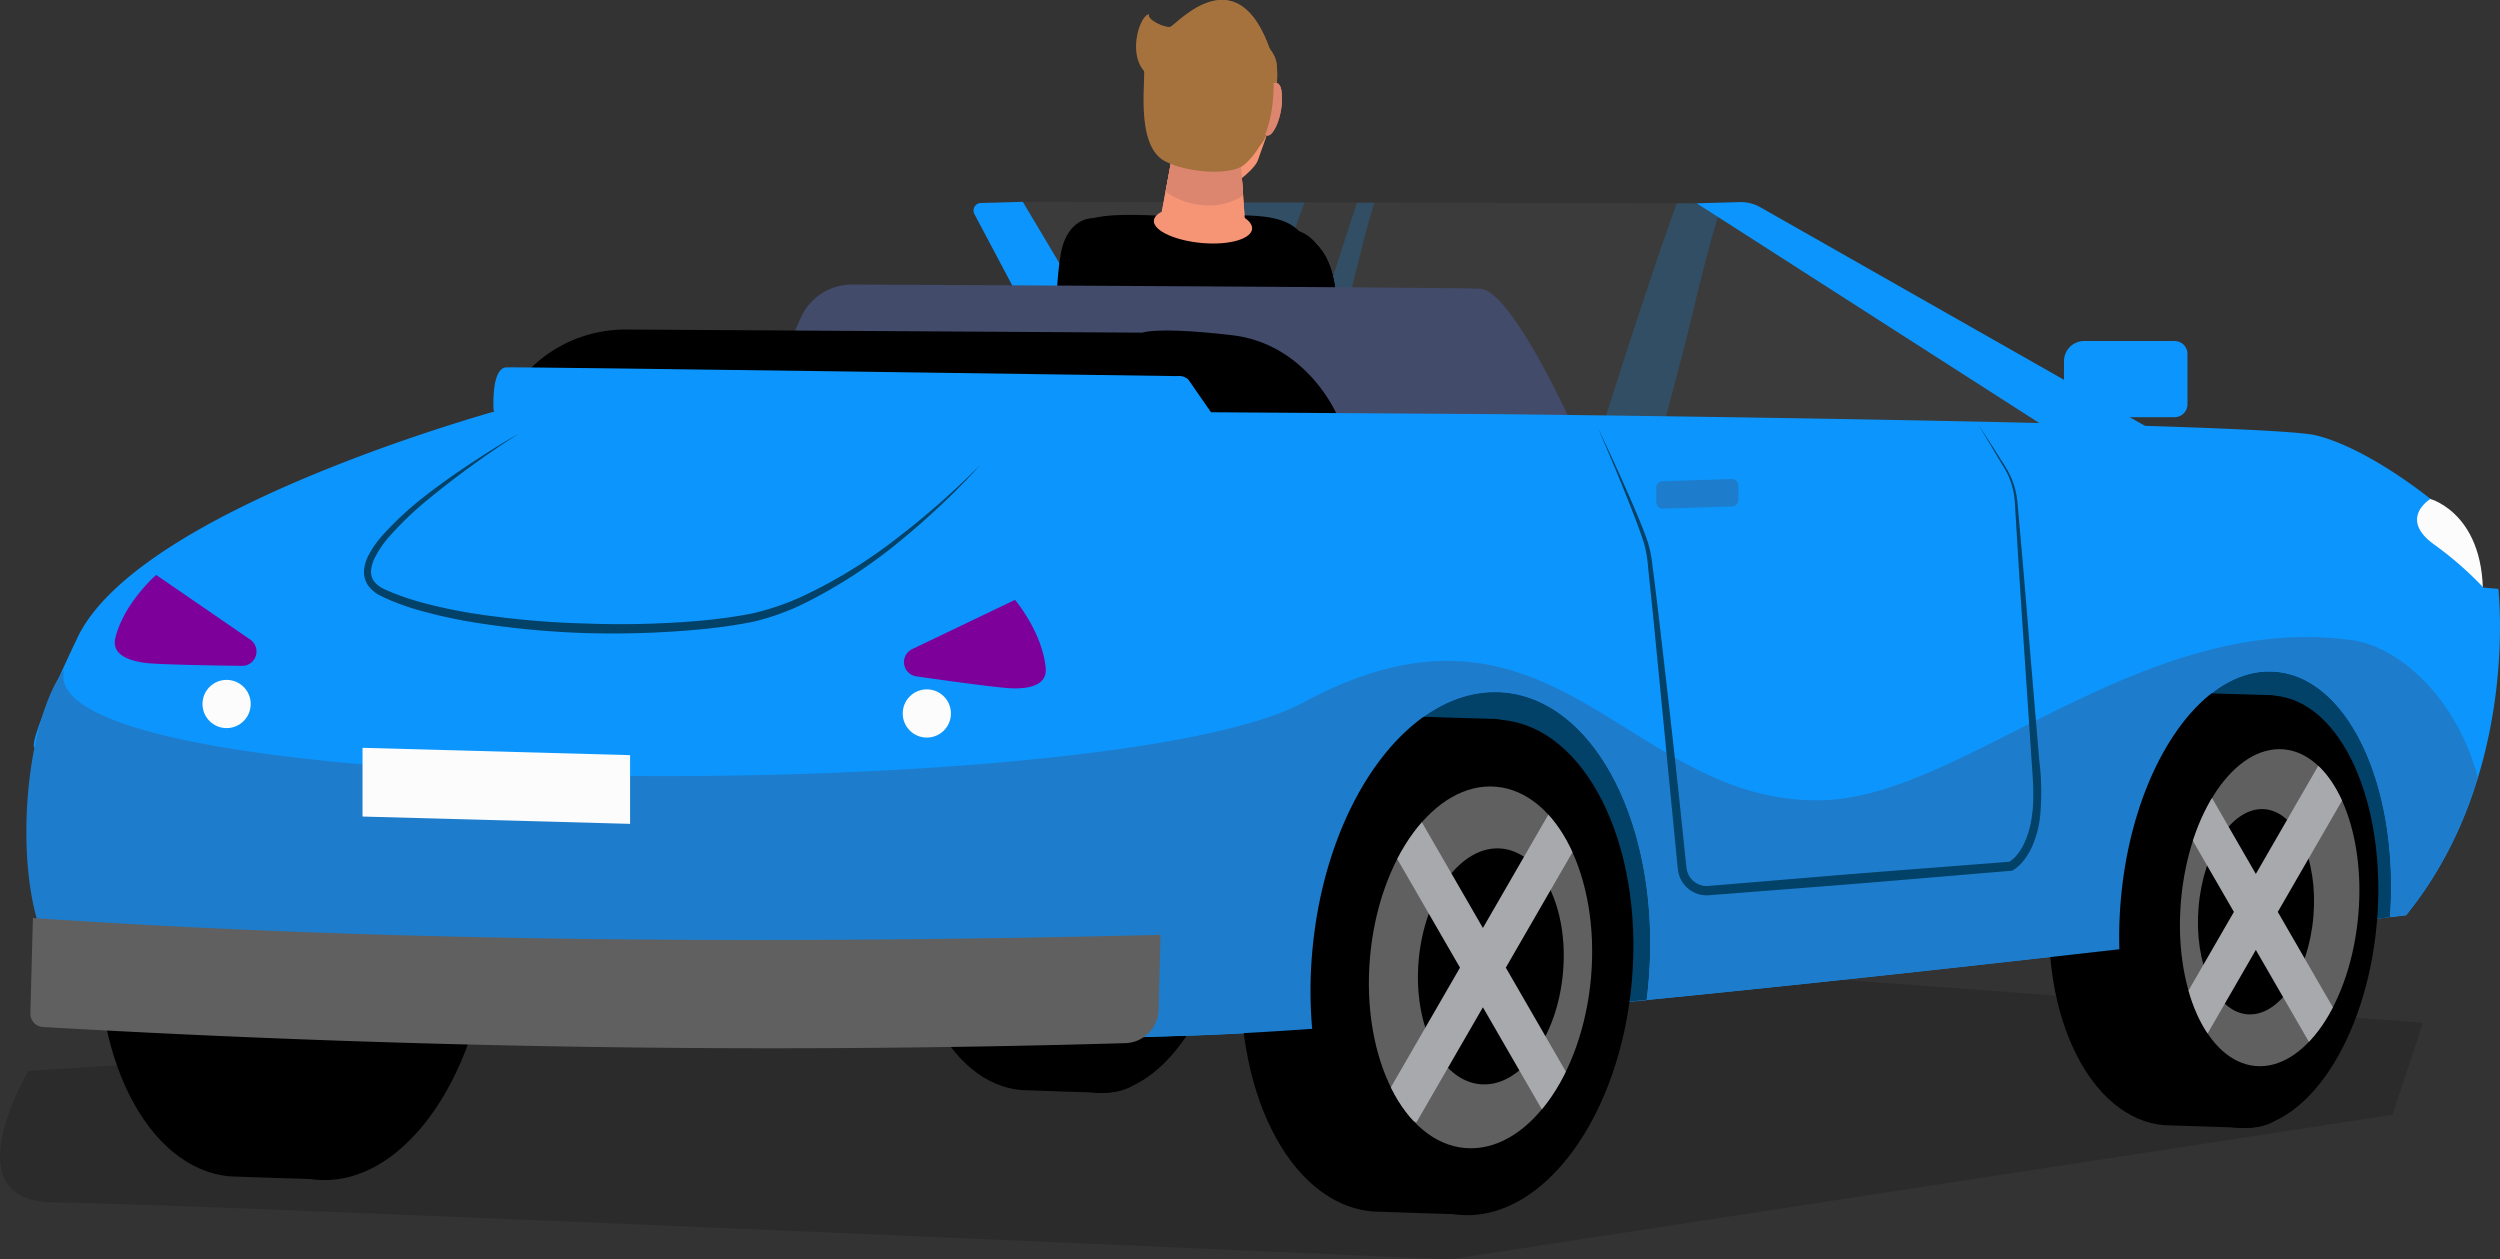 <svg id="Слой_1" data-name="Слой 1" xmlns="http://www.w3.org/2000/svg" xmlns:xlink="http://www.w3.org/1999/xlink" viewBox="0 0 519.54 261.74"><rect x="0" y="0" width="519.54" height="261.74" fill="#333333" stroke="none"/><defs><style>.cls-1{fill:none;}.cls-2{opacity:0.15;}.cls-3{fill:#3b3b3b;}.cls-4,.cls-6{fill:#0c96fd;}.cls-5{fill:#fcfcfc;}.cls-6{opacity:0.21;}.cls-7{fill:#f69576;}.cls-8{fill:#dd866f;}.cls-9{fill:#a5713d;}.cls-10{fill:#6b3425;}.cls-11{fill:#fff;}.cls-12{fill:#424b6a;}.cls-13{fill:#7d009b;}.cls-14{fill:#024168;}.cls-15{fill:#1d7dcc;}.cls-16{fill:#606060;}.cls-17{clip-path:url(#clip-path);}.cls-18{fill:#a8a9ad;}.cls-19{clip-path:url(#clip-path-2);}</style><clipPath id="clip-path"><ellipse class="cls-1" cx="307.66" cy="201.02" rx="37.68" ry="23.06" transform="translate(81.11 490.4) rotate(-85.1)"/></clipPath><clipPath id="clip-path-2"><ellipse class="cls-1" cx="468.8" cy="189.45" rx="32.9" ry="18.41" transform="matrix(0.09, -1, 1, 0.09, 240.03, 640.38)"/></clipPath></defs><title>car</title><path class="cls-2" d="M503.53,212.53,343.12,200.68,5.91,222.55s-16.41,27.34,5.46,27.34S301.2,261.74,301.2,261.74l196-30.07Z"/><polygon class="cls-3" points="234.88 87.44 212.55 41.95 352.6 42.25 427.19 85.39 423.54 89.94 235.34 91.77 234.88 87.44"/><path class="cls-4" d="M202.5,44.49l25.55,48.19L243,93,212.55,41.94l-8.71.24A1.57,1.57,0,0,0,202.5,44.49Z"/><path class="cls-5" d="M502.18,102.44l2.87,1.25s12.79,3.38,10.72,24-19.63-17.16-19.4-17.5S502.18,102.44,502.18,102.44Z"/><path class="cls-6" d="M253.67,91.59q2-5.55,3.93-11.1c1.44-4,2.89-8,4.35-12.06s2.92-7.77,4.22-11.7c1.61-4.89,3.1-9.85,4.94-14.66l-17.82,0c-2.81,6.44-5.29,13-7.7,19.62-2.88,7.86-6,15.64-8.93,23.48-.53,1.41-1,2.82-1.58,4.24l.26,2.4Z"/><path class="cls-6" d="M352.16,63.45c1.49-6.23,3-12.48,4.94-18.6l-4.5-2.6h-4.16c-2,5.66-4,11.32-5.87,17q-4.45,13.31-8.67,26.69c-.52,1.63-1,3.26-1.53,4.89l12.78-.13C347.51,81.63,350,72.58,352.16,63.45Z"/><path class="cls-6" d="M278.43,70c1.43-5.94,2.94-11.86,4.41-17.79.84-3.38,1.71-6.75,2.77-10.07H282q-2.55,7.68-5,15.4-5.26,16.89-9.91,34l6.3-.06Q275.87,80.66,278.43,70Z"/><polygon class="cls-7" points="240.8 47.48 258.95 49.23 257.43 27.86 244.58 27.16 240.8 47.48"/><path class="cls-8" d="M258.34,40.63a12.92,12.92,0,0,1-8.47,2,15.42,15.42,0,0,1-7.65-2.78l2.36-12.74,12.85.71Z"/><path class="cls-9" d="M257.62,5.75c2.57,1.12,7.09,3.72,7.66,7.4s-.57,14.63-3.73,17.37-19.26-1.43-20-1.77c-4.6-2-2.88-15.88-.58-18.62S251.58,3.18,257.62,5.75Z"/><path class="cls-8" d="M266.31,18.83c-.61-3.84-5-.55-4.2,6.47C262.93,32.53,267.21,24.53,266.31,18.83Z"/><path class="cls-10" d="M262.93,26.22a0,0,0,0,0,0,0,.28.28,0,0,0,0-.22,10.31,10.31,0,0,1,0-3.65c.16-1.09.58-3,1.53-3.23.5-.12.87.11,1.07.7a7,7,0,0,1,.16,2.32.31.31,0,0,0,0,.22s.07,0,.09-.1a7.62,7.62,0,0,0-.19-2.62c-.23-.7-.64-.94-1.19-.81-.75.19-1.34,1.45-1.63,3.44a10.91,10.91,0,0,0,0,4Z"/><path class="cls-10" d="M264.5,25.68s.05,0,.06-.11a19.91,19.91,0,0,0-.21-6.67c0-.07-.06-.11-.09-.07a.36.36,0,0,0,0,.22,19.43,19.43,0,0,1,.22,6.37.31.31,0,0,0,0,.22S264.5,25.68,264.5,25.68Z"/><path class="cls-10" d="M239.62,24.51a.34.34,0,0,0,0-.21,17.75,17.75,0,0,1,.22-6.08.35.35,0,0,0,0-.21s-.08,0-.09.07a18.31,18.31,0,0,0-.22,6.36c0,.07,0,.1.06.11S239.61,24.55,239.62,24.51Z"/><path class="cls-7" d="M250.91,6.24C257.19,4,264.13,8.72,264.13,21c0,6-1,7.22-2.7,12.26-.84,2.47-7.48,7.12-10.34,7.82l-.36,0c-2.86-1.15-7.3-6.37-8.14-8.87-1.71-5.06-2.71-6.31-2.71-12.08C239.88,8.35,244.62,3.93,250.91,6.24Z"/><path class="cls-9" d="M264.13,10.92s-6.2-.06-8.81,1.67c-3.16,2.07-8.62,5-13.52,4.23-8.91-1.34-5.32-13.82-3-13.8-.57,1.05,3.31,2.91,4.46,2.57S257.23-9.79,264.13,10.92Z"/><path class="cls-11" d="M254.05,30.6s-.37,2.85-1.72,3.37A2.77,2.77,0,0,1,249,33a9.6,9.6,0,0,1-.94-2.8Z"/><path class="cls-10" d="M251,29.23c-.46-.14-.43-.67-.43-1V28.2l-.06.07a.42.42,0,0,1-.69,0,.88.88,0,0,1-.14-.62,2.68,2.68,0,0,1,.57-1.54.12.12,0,0,1,.17.05c0,.07,0,.18,0,.21a2.61,2.61,0,0,0-.46,1.3.48.48,0,0,0,.06.36c.12.11.17.08.35-.06s.14-.17.26-.16a.2.2,0,0,1,.14.08.71.71,0,0,1,.06.4c0,.35,0,.53.2.58s.14,0,.17,0a.76.76,0,0,0,.09-.46.8.8,0,0,1,0-.28.19.19,0,0,1,.17-.13c.11,0,.26.12.46.38,0,0,.08.11.14.08s.17-.13.23-.42a3.33,3.33,0,0,0-.34-1.45.19.19,0,0,1,0-.21.13.13,0,0,1,.18.08,4.58,4.58,0,0,1,.37,1.7.77.77,0,0,1-.43.66.43.43,0,0,1-.43-.2,1.05,1.05,0,0,0-.2-.23v.11a.94.94,0,0,1-.18.67.26.26,0,0,1-.25.09Zm.46-.87Z"/><path class="cls-10" d="M256.38,22.78c-.27,0-.49.53-.49,1.21s.22,1.24.49,1.25.49-.53.49-1.21S256.65,22.79,256.38,22.78Z"/><path class="cls-10" d="M258.08,20.86a3.79,3.79,0,0,0-1.95-1.09,2.88,2.88,0,0,0-1.73.43c-.34.1-.4-.52-.2-1s.92-.87,2.13-.79a2.72,2.72,0,0,1,2.18,1.28C258.86,20.13,258.6,21.43,258.08,20.86Z"/><path class="cls-10" d="M246.66,22.41c-.27,0-.49.52-.49,1.19s.22,1.21.49,1.23.49-.52.49-1.19S246.93,22.43,246.66,22.41Z"/><path class="cls-10" d="M248.61,19.83a3.32,3.32,0,0,0-2.09-.47,3.09,3.09,0,0,0-1.58.93c-.31.19-.49-.39-.39-.92s.72-1.1,1.9-1.38a2.53,2.53,0,0,1,2.35.57C249.23,18.93,249.22,20.22,248.61,19.83Z"/><path class="cls-10" d="M247.35,34.28a30.06,30.06,0,0,0,1.47,3.63,5,5,0,0,0,2,.49,4.66,4.66,0,0,0,2-.18,24.74,24.74,0,0,0,1.47-3.46l.75.27S254,39.59,253.79,40A8.5,8.5,0,0,1,251,41.83v.07l-.15,0-.14,0V41.8a10.68,10.68,0,0,1-2.79-2.29c-.17-.4-1.32-5.07-1.32-5.07Z"/><polygon class="cls-10" points="250.14 37.47 251.29 37.56 251.29 34.69 250.14 34.61 250.14 37.47"/><path class="cls-7" d="M239.79,46.88c0,2.69,4.57,5.35,10.21,5.94s10.21-1.2,10.21-4-4.57-5.46-10.21-5.94S239.79,44.19,239.79,46.88Z"/><path d="M269.41,49c-5.42.42-6,5-6.62,8s-.57,19.59-.57,19.59L279.47,82s-.57-15.11-2.3-23.82C275.75,51.06,271.71,48.79,269.41,49Z"/><path class="cls-7" d="M230.82,57.17c.37-.79,1.74.45,1.94,1.13s-.4,7.89-.4,7.89a8.08,8.08,0,0,1,1.94,4.55c0,2.44-2.65,3.88-2.81,4.14s.32,2.57-2.22,3.44-4.55-.37-4.75-2,4.2-12.67,4.91-14.79S230.5,57.84,230.82,57.17Z"/><path class="cls-7" d="M273,66.78a36,36,0,0,0-5.9,6.73c-.56,1.14-.2,3.18,1.11,2.91S274.17,71.31,275,70,274.53,65.84,273,66.78Z"/><path class="cls-7" d="M275.94,69.7a33.52,33.52,0,0,0-6.34,6.06c-.63,1.07-.4,3.13.93,3s6.29-4.44,7.2-5.62S277.51,68.92,275.94,69.7Z"/><path class="cls-7" d="M225.88,59.19a48.28,48.28,0,0,1,5.91,7.7c.55,1.22.2,3-1.11,2.4s-5.94-6.27-6.78-7.64S224.38,58,225.88,59.19Z"/><path d="M271.8,51.67C270,43,257.58,44.9,248.66,45s-20.82-1.68-25.22,2,3.4,44.41,3.4,44.41l42.65,5.54S274.59,65.23,271.8,51.67Z"/><polygon class="cls-7" points="240.8 47.48 258.95 49.23 257.43 27.86 244.58 27.16 240.8 47.48"/><path class="cls-8" d="M258.34,40.63a12.92,12.92,0,0,1-8.47,2,15.42,15.42,0,0,1-7.65-2.78l2.36-12.74,12.85.71Z"/><path class="cls-9" d="M257.62,5.75c2.57,1.12,7.09,3.72,7.66,7.4s-.57,14.63-3.73,17.37-19.26-1.43-20-1.77c-4.6-2-2.88-15.88-.58-18.62S251.58,3.18,257.62,5.75Z"/><path class="cls-8" d="M266.31,18.83c-.61-3.84-5-.55-4.2,6.47C262.93,32.53,267.21,24.53,266.31,18.83Z"/><path class="cls-7" d="M239.79,45.94c0,2.07,4.57,4.12,10.21,4.58s10.21-.93,10.21-3.08-4.57-4.21-10.21-4.58S239.79,43.87,239.79,45.94Z"/><path class="cls-9" d="M264.13,10.92s3.14,15.83-5.52,23.28c-2.87,2.46-12.3,1.64-16.64-.76-6.3-3.5-3.67-18-4.29-19.27C235.8,10.22,237.06,3,238.78,3c-.57,1.05,3.31,2.91,4.46,2.57S257.23-9.79,264.13,10.92Z"/><path d="M269.41,49c-5.42.42-6,5-6.62,8s-.57,19.59-.57,19.59L279.47,82s-.57-15.11-2.3-23.82C275.75,51.06,271.71,48.79,269.41,49Z"/><path d="M269.41,49c-5.42.42-6,5-6.62,8s-.57,19.59-.57,19.59L279.47,82s-.57-15.11-2.3-23.82C275.75,51.06,271.71,48.79,269.41,49Z"/><path d="M227.8,45.43c5.49,1.06,6.36,5.42,7.1,8.44s1.65,18.72,1.65,18.72l-17.22,1s-.19-13.31,1.11-20.81C221.51,46.57,225.47,45,227.8,45.43Z"/><path class="cls-7" d="M273,66.78a36,36,0,0,0-5.9,6.73c-.56,1.14-.2,3.18,1.11,2.91S274.17,71.31,275,70,274.53,65.84,273,66.78Z"/><path class="cls-7" d="M275.94,69.7a33.52,33.52,0,0,0-6.34,6.06c-.63,1.07-.4,3.13.93,3s6.29-4.44,7.2-5.62S277.51,68.92,275.94,69.7Z"/><path d="M268.12,47.87c-5.39.72-5.74,5.28-6.14,8.4s.55,19.59.55,19.59l17.53,4.42s-1.44-15-3.66-23.65C274.57,49.58,270.41,47.55,268.12,47.87Z"/><path class="cls-4" d="M352.6,42.25l76.26,48.91,19.44-1.22L365.84,43.08A8.27,8.27,0,0,0,361.55,42Z"/><path d="M20.77,190.35c-2.43,28.4,9.68,52.63,27.06,54.12.62.05,19.13.64,19.75.64,16.65-.15,13.78-22,16.13-49.37,2.37-27.76,6.55-51.18-10.21-53.62-.38-.05-16.47-.46-16.86-.5C39.26,140.13,23.2,162,20.77,190.35Z"/><path d="M188.68,179.29c-2.12,24.8,8.46,46,23.63,47.25.54.05,16.7.56,17.24.56,14.54-.13,12-19.19,14.08-43.1,2.07-24.24,5.72-44.68-8.91-46.81-.34-.05-14.38-.41-14.72-.44C204.83,135.45,190.81,154.5,188.68,179.29Z"/><ellipse cx="231.38" cy="182.16" rx="45.07" ry="25.22" transform="translate(30.14 397.16) rotate(-85.1)"/><ellipse cx="70.24" cy="193.73" rx="51.61" ry="31.58" transform="translate(-128.78 247.18) rotate(-85.1)"/><path class="cls-12" d="M326.11,87s-12.14-26.73-18.52-27c-5.44-.25-102.3-.74-130.46-.87A11.65,11.65,0,0,0,166.43,66L156.08,89.26Z"/><path d="M277.81,86.15s-6.22-14.66-21.71-16.48-18.7-.54-18.7-.54l-107.28-.65A28.09,28.09,0,0,0,104.5,84.71l-1.66,3.56Z"/><path class="cls-4" d="M311.38,86.07,105.63,84.7s-76.56,20.51-89.55,47.85-8.2,22.56-8.2,22.56-6.38,42.38,8.66,48.76c55,18.2,183.61,12.82,229.67,11.39,66.3-2,253.82-25.06,253.82-25.06,23.7-29.17,19.16-67.83,19.16-67.83l-3.08-.25A71.75,71.75,0,0,0,506,113.26c-7.75-5.47-.91-9.57-.91-9.57s-12.82-10.48-23.76-13.21S311.38,86.07,311.38,86.07Z"/><path class="cls-13" d="M210.94,124.66s5.65,6.65,6.37,14.12c.33,3.53-3.16,4.37-6.94,4.27-2.5-.06-12.4-1.41-20.09-2.51a3,3,0,0,1-.85-5.58Z"/><path class="cls-13" d="M32.46,119.48s-6.61,5.7-8.47,13c-.87,3.42,2.45,4.79,6.2,5.28,2.48.33,12.47.52,20.23.62A3,3,0,0,0,52.13,133Z"/><path class="cls-4" d="M246.42,94.54l-1.18-16.37s-139.13-2-140.2-1.82c-1.28.24-2.65,2-2.49,8.54C102.86,96.89,246.42,94.54,246.42,94.54Z"/><path class="cls-4" d="M254.91,90.36l-8-11.54s-4.86-4.1-4.56,7.9S254.91,90.36,254.91,90.36Z"/><path class="cls-14" d="M440.76,187.06a89,89,0,0,0-.29,10.26l56.23-6.72c1.94-27-8.56-49.74-23.75-51C457.53,138.23,443.12,159.5,440.76,187.06Z"/><path class="cls-14" d="M272.69,198a92.09,92.09,0,0,0,0,15.93l69.52-6.09c.16-1.27.3-2.56.41-3.85,2.7-31.56-10.76-58.48-30.07-60.14S275.39,166.47,272.69,198Z"/><path class="cls-15" d="M280.31,213.29l52.88-4.63C314.33,210.49,296.21,212.1,280.31,213.29Z"/><path class="cls-15" d="M272.69,214v-.12c2.47-.17,5-.35,7.62-.55Z"/><path class="cls-15" d="M342.21,207.87l-9,.79,9-.88A.28.28,0,0,1,342.21,207.87Z"/><path d="M258.19,197.64c-2.43,28.4,9.68,52.63,27.06,54.12.62.05,19.13.65,19.75.64,16.65-.15,13.78-22,16.12-49.37,2.38-27.76,6.56-51.18-10.2-53.62-.38,0-16.47-.46-16.86-.5C276.68,147.43,260.62,169.24,258.19,197.64Z"/><path d="M426.1,186.59c-2.12,24.79,8.46,45.94,23.63,47.24.54,0,16.7.56,17.24.56,14.53-.13,12-19.19,14.08-43.1,2.07-24.24,5.72-44.68-8.91-46.81-.34,0-14.38-.41-14.72-.44C442.25,142.75,428.22,161.79,426.1,186.59Z"/><path class="cls-15" d="M13.35,139.16C5.91,167,230.48,167.74,270.82,146c52.4-28.26,67.44,21.79,108.45,20.27,29.18-1.08,65.85-39.19,109.37-33.26,10.68,1.45,22.28,13.08,26.26,28.52A82.57,82.57,0,0,1,500,190.2l-3.33.4c1.94-27-8.56-49.74-23.75-51-15.42-1.32-29.83,19.95-32.19,47.51a87.18,87.18,0,0,0-.29,10.16c-28.75,3.28-64.3,7.2-98.25,10.56.16-1.24.29-2.5.4-3.76,2.7-31.56-10.76-58.48-30.07-60.14S275.39,166.47,272.69,198a90.71,90.71,0,0,0,0,15.81c-10.06.7-19,1.19-26.48,1.42-46.06,1.43-174.68,6.81-229.67-11.39C1.5,197.49,3.17,152.53,13.35,139.16Z"/><ellipse cx="468.8" cy="189.45" rx="45.07" ry="25.22" transform="translate(240.03 640.38) rotate(-85.1)"/><ellipse class="cls-16" cx="468.8" cy="189.45" rx="32.9" ry="18.41" transform="matrix(0.09, -1, 1, 0.09, 240.03, 640.38)"/><ellipse cx="468.8" cy="189.45" rx="21.39" ry="11.97" transform="translate(240.03 640.38) rotate(-85.1)"/><ellipse cx="307.66" cy="201.02" rx="51.61" ry="31.58" transform="translate(81.11 490.4) rotate(-85.1)"/><ellipse class="cls-16" cx="307.66" cy="201.02" rx="37.68" ry="23.06" transform="translate(81.11 490.4) rotate(-85.1)"/><ellipse cx="307.66" cy="201.02" rx="24.49" ry="14.99" transform="matrix(0.09, -1, 1, 0.09, 81.11, 490.4)"/><path class="cls-16" d="M240.78,209.79a7.15,7.15,0,0,1-7.25,7Q123,220,9,213.43a2.77,2.77,0,0,1-2.69-2.85l.53-19.8c71.14,4.81,150.1,5.53,234.35,3.5Z"/><g class="cls-17"><polygon class="cls-18" points="287.2 173.02 294.34 168.89 308.17 192.85 322 168.89 329.14 173.02 312.93 201.09 329.14 229.16 322 233.28 308.17 209.33 294.34 233.28 287.2 229.16 303.41 201.09 287.2 173.02"/></g><g class="cls-19"><polygon class="cls-18" points="448.71 162.61 455.55 158.66 468.8 181.62 482.05 158.66 488.89 162.61 473.36 189.51 488.89 216.41 482.05 220.36 468.8 197.41 455.55 220.36 448.71 216.41 464.24 189.51 448.71 162.61"/></g><path class="cls-14" d="M332.11,89c2.95,6.2,5.82,12.44,8.47,18.79.65,1.6,1.3,3.19,1.85,4.83a25.65,25.65,0,0,1,1,5.12c.47,3.41.85,6.82,1.27,10.23,1.58,13.64,3.16,27.29,4.58,40.95l1.07,10.24.14,1.27a3.92,3.92,0,0,0,.26,1,4.18,4.18,0,0,0,1.22,1.71,4.32,4.32,0,0,0,1.89.91,4.1,4.1,0,0,0,1.05.07l1.25-.1,20.53-1.71c13.69-1.15,27.38-2.16,41.07-3.24l-.31.08a5,5,0,0,0,1-.73,7.29,7.29,0,0,0,.9-1,11.32,11.32,0,0,0,1.41-2.38,19.59,19.59,0,0,0,1.51-5.49c.56-3.83.17-7.76-.09-11.75L420.58,134c-.52-7.94-1.05-15.89-1.52-23.84l-.36-6a16.22,16.22,0,0,0-1.5-5.66A28.68,28.68,0,0,0,415.75,96l-1.53-2.57-3.05-5.14,3.24,5L416,95.81a29.59,29.59,0,0,1,1.54,2.57,16.68,16.68,0,0,1,1.7,5.79l.53,6c.72,7.93,1.37,15.87,2,23.8l2,23.82a54.7,54.7,0,0,1,.18,12.08,21.82,21.82,0,0,1-1.62,6,13.84,13.84,0,0,1-1.61,2.75,9.61,9.61,0,0,1-1.09,1.22,6.49,6.49,0,0,1-1.41,1.06l-.13.07h-.19c-13.69,1.13-27.37,2.33-41.06,3.39l-20.54,1.6c-.44,0-.82.08-1.31.1a5.93,5.93,0,0,1-1.51-.12,6,6,0,0,1-4.78-5.22l-.14-1.3-1-10.25-4-41-1.06-10.24a24.79,24.79,0,0,0-.85-5c-.49-1.62-1.1-3.23-1.7-4.83C337.51,101.66,334.81,95.35,332.11,89Z"/><path class="cls-15" d="M345.58,105.7l14.39-.45a1.34,1.34,0,0,0,1.3-1.35v-3a1.34,1.34,0,0,0-1.39-1.35l-14.39.45a1.33,1.33,0,0,0-1.3,1.34v3A1.35,1.35,0,0,0,345.58,105.7Z"/><polygon class="cls-5" points="130.94 171.21 75.34 169.69 75.34 155.41 130.94 156.93 130.94 171.21"/><circle class="cls-5" cx="47.09" cy="146.3" r="5.01"/><circle class="cls-5" cx="192.61" cy="148.27" r="5.01"/><path class="cls-14" d="M107.85,90.1a193.13,193.13,0,0,0-18.67,13.51,69.6,69.6,0,0,0-8.28,7.9,20.82,20.82,0,0,0-3.11,4.62,7.3,7.3,0,0,0-.68,2.5,3.39,3.39,0,0,0,.67,2.23,5.46,5.46,0,0,0,2,1.53c.82.38,1.7.76,2.58,1.09a56,56,0,0,0,5.41,1.76A102.55,102.55,0,0,0,99,127.58a184.1,184.1,0,0,0,22.87,2,193.23,193.23,0,0,0,23-.53,106.07,106.07,0,0,0,11.33-1.54,53.84,53.84,0,0,0,10.74-3.67,103.6,103.6,0,0,0,19.47-12A170,170,0,0,0,203.7,96.63c-2.56,2.88-5.28,5.62-8.08,8.26s-5.7,5.21-8.7,7.65a104,104,0,0,1-19.42,12.68,50,50,0,0,1-11,4A106,106,0,0,1,145,130.84a193.08,193.08,0,0,1-23.19.73,184.59,184.59,0,0,1-23.1-2.19,104,104,0,0,1-11.38-2.48A53.16,53.16,0,0,1,81.73,125c-.92-.37-1.8-.77-2.71-1.22a6.86,6.86,0,0,1-2.48-2.06,4.89,4.89,0,0,1-.89-3.21,8.34,8.34,0,0,1,.87-3A21.71,21.71,0,0,1,80,110.68a69.24,69.24,0,0,1,8.61-7.83c3.06-2.36,6.22-4.58,9.44-6.7S104.5,92,107.85,90.1Z"/><path class="cls-4" d="M431.66,70.86h23a0,0,0,0,1,0,0V82.49a4.2,4.2,0,0,1-4.2,4.2H431.66A2.68,2.68,0,0,1,429,84V73.55a2.68,2.68,0,0,1,2.68-2.68Z" transform="translate(883.59 157.56) rotate(180)"/></svg>